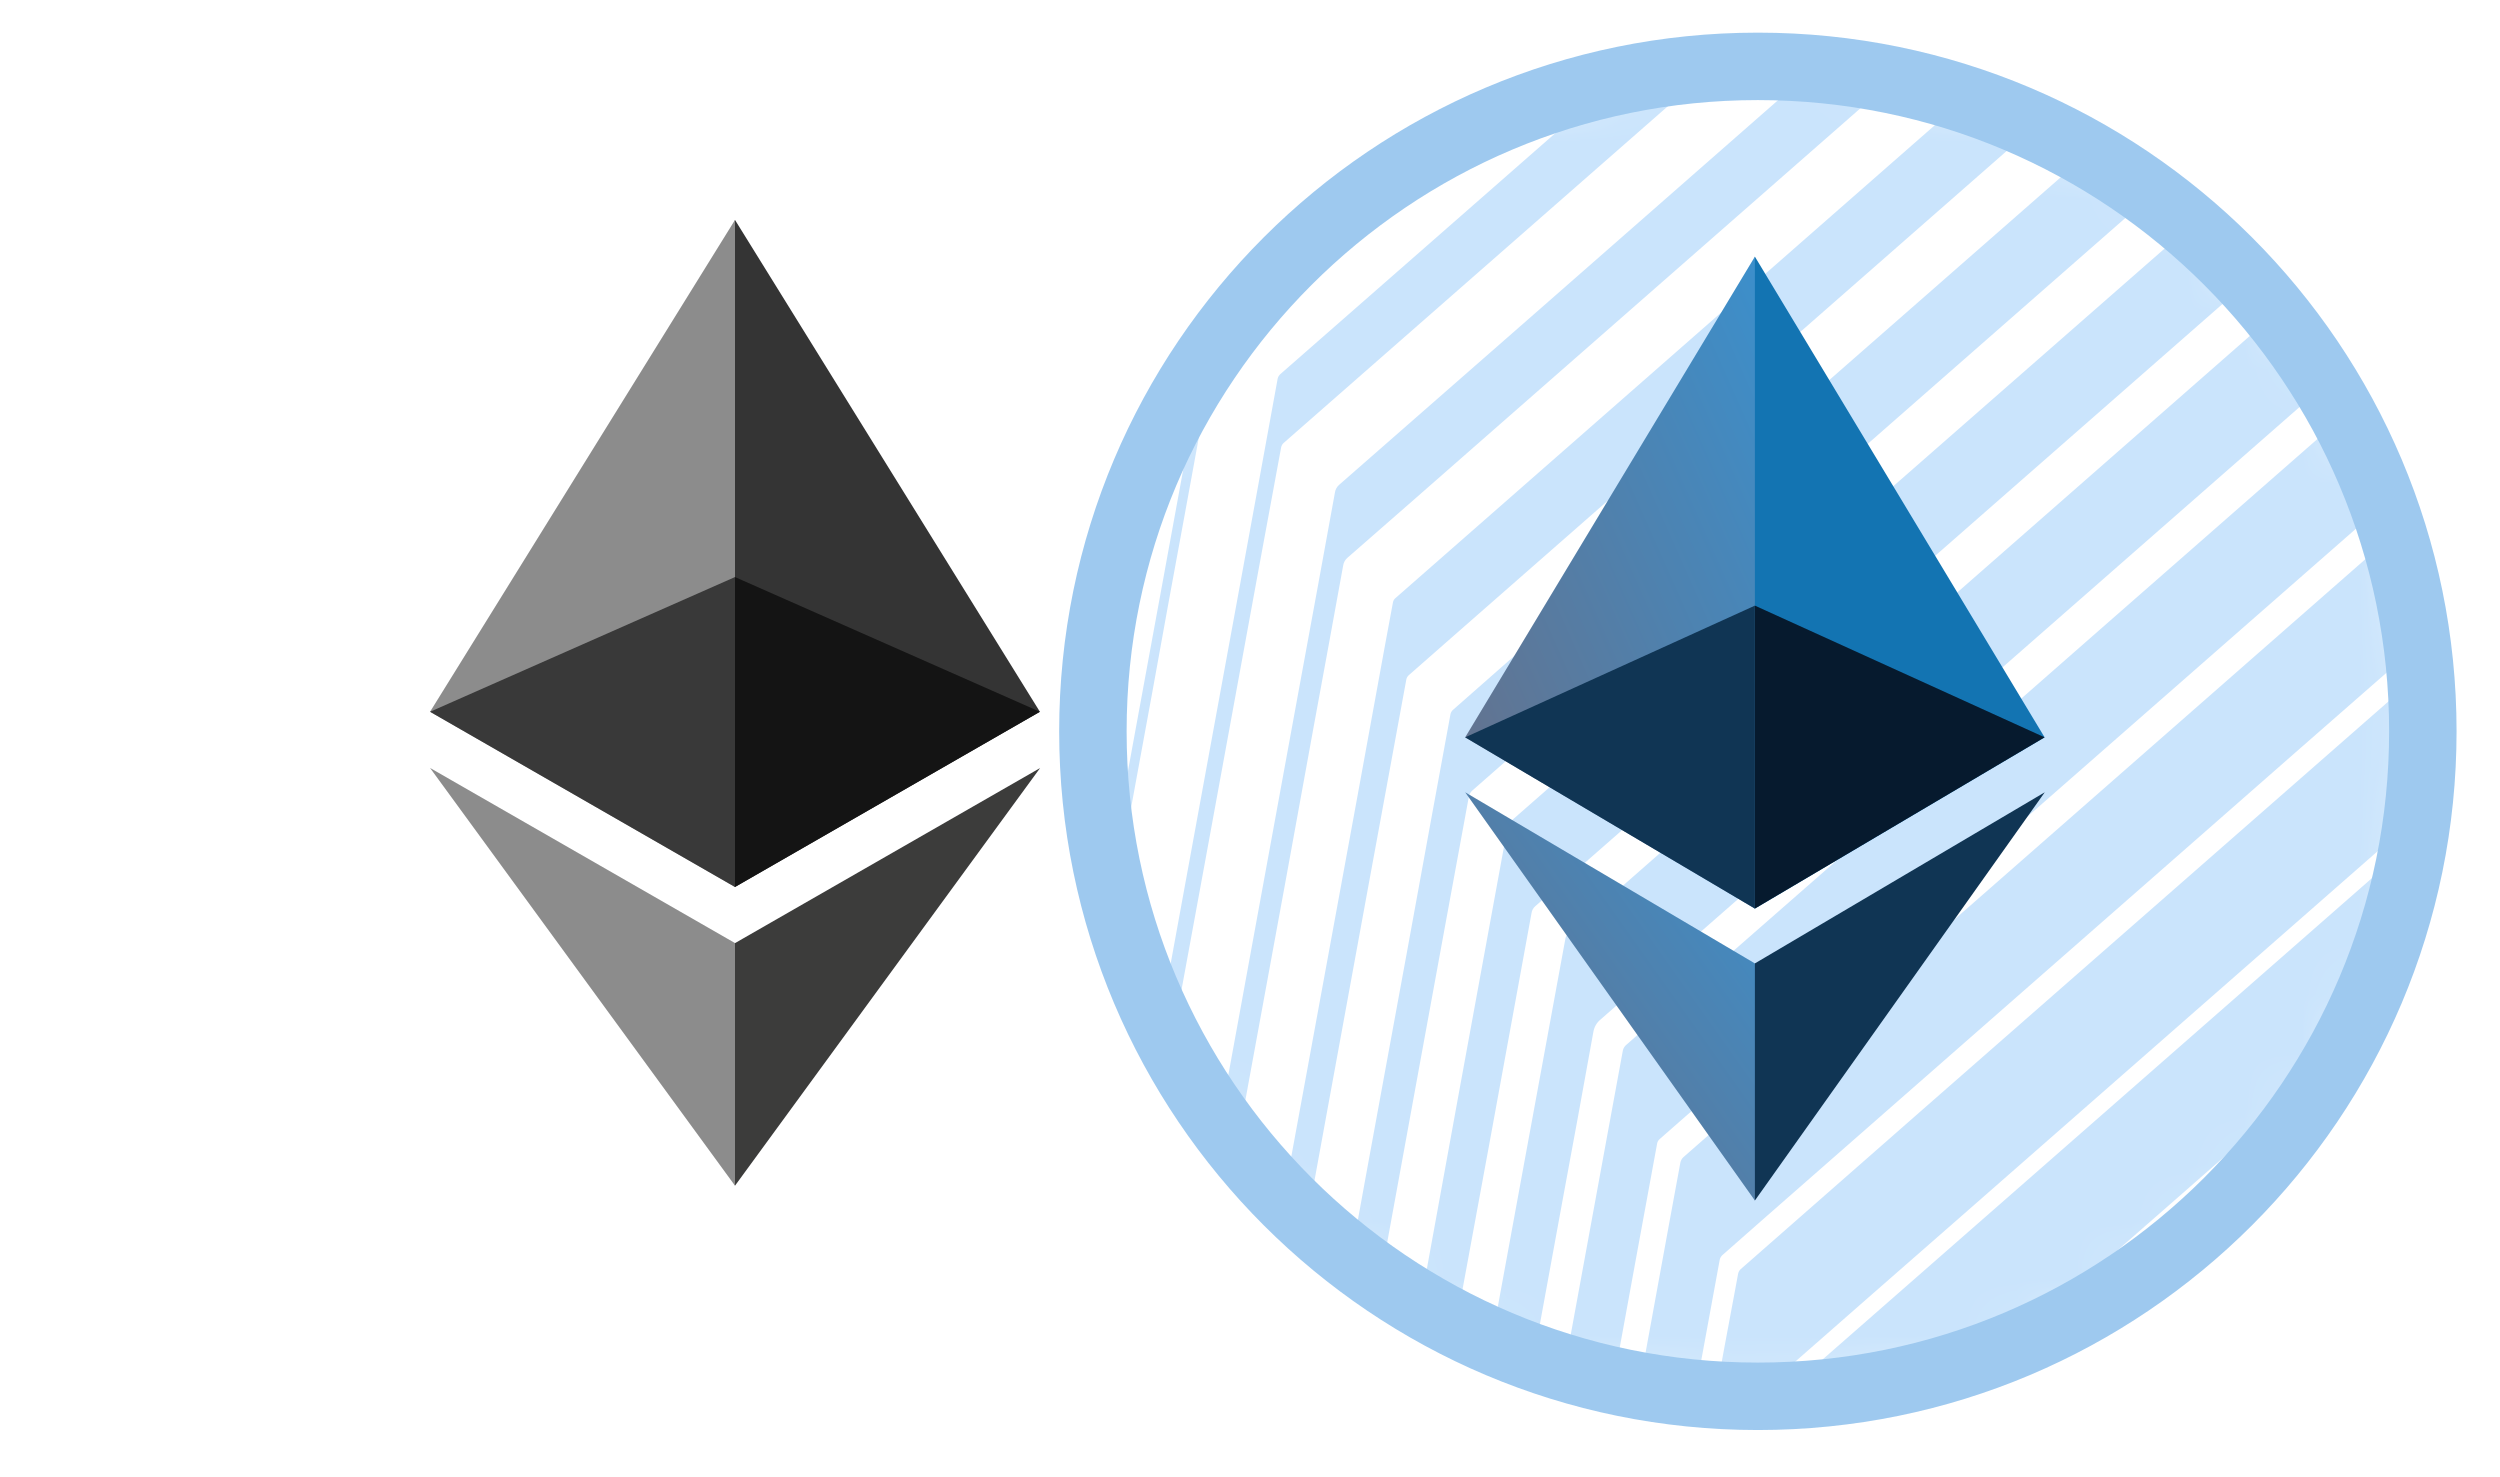 <svg width="44" height="26" viewBox="0 0 44 26" fill="none" xmlns="http://www.w3.org/2000/svg">
<path d="M0.938 12.871C0.938 6.244 6.31 0.871 12.938 0.871C19.565 0.871 24.938 6.244 24.938 12.871C24.938 19.499 19.565 24.871 12.938 24.871C6.31 24.871 0.938 19.499 0.938 12.871Z" fill="white"/>
<g clip-path="url(#clip0_1146_216711)">
<path d="M12.936 3.871L12.818 4.259V15.497L12.936 15.611L18.302 12.527L12.936 3.871Z" fill="#343434"/>
<path d="M12.936 3.871L7.569 12.527L12.936 15.611V10.156V3.871Z" fill="#8C8C8C"/>
<path d="M12.936 16.599L12.87 16.677V20.68L12.936 20.868L18.306 13.517L12.936 16.599Z" fill="#3C3C3B"/>
<path d="M12.936 20.868V16.598L7.569 13.516L12.936 20.868Z" fill="#8C8C8C"/>
<path d="M12.935 15.611L18.302 12.527L12.935 10.156V15.611Z" fill="#141414"/>
<path d="M7.569 12.527L12.936 15.611V10.156L7.569 12.527Z" fill="#393939"/>
</g>
<mask id="mask0_1146_216711" style="mask-type:luminance" maskUnits="userSpaceOnUse" x="18" y="0" width="25" height="25">
<path d="M42.938 12.871C42.938 6.244 37.565 0.871 30.938 0.871C24.31 0.871 18.938 6.244 18.938 12.871C18.938 19.499 24.31 24.871 30.938 24.871C37.565 24.871 42.938 19.499 42.938 12.871Z" fill="white"/>
</mask>
<g mask="url(#mask0_1146_216711)">
<path d="M42.938 12.871C42.938 6.244 37.565 0.871 30.938 0.871C24.31 0.871 18.938 6.244 18.938 12.871C18.938 19.499 24.31 24.871 30.938 24.871C37.565 24.871 42.938 19.499 42.938 12.871Z" fill="white"/>
<mask id="mask1_1146_216711" style="mask-type:luminance" maskUnits="userSpaceOnUse" x="16" y="-5" width="30" height="36">
<path d="M45.121 -4.529H16.664V30.099H45.121V-4.529Z" fill="white"/>
</mask>
<g mask="url(#mask1_1146_216711)">
<path d="M30.242 1.08C30.156 1.159 30.073 1.239 29.986 1.316C28.665 2.473 27.345 3.631 26.024 4.788C24.879 5.791 23.735 6.794 22.591 7.797C22.569 7.818 22.554 7.844 22.548 7.874C22.415 8.59 22.282 9.307 22.151 10.024C21.999 10.855 21.846 11.687 21.694 12.519C21.539 13.369 21.383 14.219 21.227 15.069C21.089 15.827 20.95 16.585 20.809 17.343C20.733 17.76 20.657 18.176 20.582 18.59L20.571 18.637C20.514 18.533 20.468 18.445 20.416 18.36C20.397 18.331 20.384 18.298 20.378 18.263C20.372 18.229 20.373 18.194 20.381 18.159C20.539 17.314 20.695 16.468 20.848 15.622C20.996 14.817 21.143 14.012 21.29 13.207C21.442 12.38 21.593 11.552 21.745 10.725L22.123 8.66C22.245 7.995 22.366 7.329 22.487 6.663C22.495 6.631 22.513 6.602 22.538 6.581C23.385 5.839 24.231 5.098 25.077 4.357L27.848 1.928C28.086 1.719 28.322 1.511 28.562 1.302C28.591 1.276 28.627 1.257 28.665 1.25C29.146 1.163 29.631 1.108 30.118 1.085C30.136 1.083 30.153 1.08 30.17 1.075L30.242 1.08Z" fill="#CAE4FC"/>
<path d="M28.396 24.307C28.121 24.238 27.854 24.169 27.587 24.105C27.543 24.094 27.537 24.075 27.545 24.035C27.798 22.658 28.05 21.282 28.302 19.905C28.388 19.43 28.475 18.955 28.564 18.48C28.574 18.445 28.594 18.413 28.622 18.39C29.279 17.811 29.939 17.232 30.6 16.655L33.247 14.337C34.397 13.328 35.547 12.319 36.697 11.31L41.04 7.505C41.049 7.497 41.059 7.49 41.075 7.479C41.087 7.499 41.099 7.517 41.109 7.537C41.344 8.011 41.548 8.5 41.72 9.001C41.729 9.02 41.731 9.042 41.725 9.062C41.719 9.082 41.706 9.099 41.688 9.11C40.105 10.496 38.523 11.882 36.942 13.269L32.919 16.795C31.683 17.878 30.447 18.962 29.211 20.047C29.188 20.067 29.172 20.093 29.166 20.123C29.051 20.741 28.937 21.36 28.825 21.978L28.433 24.123C28.42 24.179 28.41 24.238 28.396 24.307Z" fill="#CAE4FC"/>
<path d="M29.837 24.499L28.856 24.39C28.878 24.268 28.898 24.158 28.918 24.048C29.073 23.196 29.229 22.344 29.385 21.491C29.448 21.148 29.51 20.803 29.575 20.459C29.583 20.424 29.601 20.391 29.627 20.367C31.174 19.01 32.721 17.653 34.268 16.297L41.871 9.631C41.879 9.624 41.888 9.619 41.904 9.606C41.937 9.734 41.972 9.856 42.002 9.978C42.125 10.477 42.216 10.985 42.275 11.496C42.281 11.525 42.279 11.555 42.269 11.582C42.259 11.61 42.241 11.634 42.218 11.652C41.003 12.714 39.789 13.778 38.574 14.845L31.016 21.472C30.782 21.678 30.547 21.883 30.314 22.09C30.29 22.112 30.274 22.141 30.267 22.172C30.129 22.926 29.991 23.679 29.852 24.433C29.849 24.447 29.844 24.465 29.837 24.499Z" fill="#CAE4FC"/>
<path d="M26.989 23.925L26.244 23.648C26.284 23.427 26.323 23.214 26.361 23.001L26.744 20.913C26.905 20.039 27.065 19.164 27.226 18.29C27.334 17.698 27.443 17.107 27.552 16.515C27.559 16.484 27.575 16.455 27.599 16.433C28.689 15.476 29.779 14.519 30.871 13.563L39.878 5.666C39.888 5.657 39.898 5.65 39.914 5.637C40.225 6.04 40.51 6.465 40.765 6.907L31.333 15.173C30.279 16.097 29.226 17.02 28.171 17.942C28.103 17.997 28.057 18.076 28.043 18.163C27.865 19.152 27.685 20.139 27.501 21.126C27.345 21.976 27.19 22.826 27.034 23.676C27.02 23.756 27.005 23.836 26.989 23.925Z" fill="#CAE4FC"/>
<path d="M42.325 12.091C42.331 12.262 42.338 12.415 42.342 12.569C42.354 13.176 42.32 13.782 42.238 14.384C42.227 14.468 42.216 14.553 42.2 14.637C42.193 14.665 42.178 14.689 42.158 14.708C41.574 15.222 40.989 15.734 40.404 16.246L34.478 21.441C33.459 22.331 32.442 23.223 31.425 24.115C31.391 24.145 31.369 24.186 31.363 24.231C31.348 24.323 31.33 24.415 31.311 24.515H30.204C30.247 24.275 30.289 24.045 30.331 23.812C30.416 23.348 30.503 22.883 30.591 22.418C30.597 22.389 30.611 22.361 30.633 22.34C31.703 21.401 32.774 20.462 33.844 19.523L42.238 12.169L42.325 12.091Z" fill="#CAE4FC"/>
<path d="M25.609 23.366C25.407 23.257 25.21 23.152 25.015 23.044C25.007 23.036 25.001 23.027 24.997 23.016C24.994 23.006 24.992 22.994 24.994 22.984C25.08 22.503 25.169 22.024 25.256 21.545L25.671 19.265C25.818 18.465 25.965 17.664 26.111 16.862C26.25 16.097 26.39 15.333 26.531 14.57C26.536 14.525 26.557 14.483 26.591 14.453C27.554 13.611 28.518 12.767 29.48 11.922L38.415 4.096L38.467 4.052L39.453 5.052L39.383 5.116L30.554 12.854C29.378 13.886 28.2 14.917 27.022 15.948C26.984 15.98 26.96 16.026 26.954 16.075C26.715 17.386 26.475 18.697 26.235 20.008L25.622 23.336C25.618 23.346 25.614 23.356 25.609 23.366Z" fill="#CAE4FC"/>
<path d="M36.703 2.739L37.797 3.494L34.563 6.329C33.488 7.271 32.413 8.214 31.337 9.158L28.36 11.767C27.544 12.482 26.728 13.197 25.913 13.913C25.883 13.94 25.862 13.975 25.853 14.015C25.717 14.745 25.583 15.476 25.45 16.206L24.994 18.695C24.847 19.501 24.7 20.306 24.553 21.11L24.29 22.549C24.286 22.565 24.28 22.581 24.274 22.598C24.107 22.479 23.944 22.365 23.783 22.248C23.776 22.24 23.772 22.23 23.769 22.221C23.767 22.211 23.766 22.2 23.768 22.19C23.857 21.698 23.946 21.206 24.036 20.715C24.146 20.112 24.257 19.51 24.367 18.908C24.498 18.193 24.63 17.478 24.761 16.764C24.899 16.006 25.037 15.248 25.176 14.489C25.293 13.848 25.411 13.207 25.529 12.566C25.537 12.534 25.555 12.506 25.581 12.486C26.203 11.937 26.828 11.389 27.456 10.841L36.609 2.822L36.703 2.739Z" fill="#CAE4FC"/>
<path d="M31.587 24.485C31.585 24.445 31.593 24.406 31.609 24.369C31.625 24.333 31.649 24.301 31.679 24.276C33.001 23.12 34.322 21.963 35.642 20.805L42.042 15.196L42.114 15.135C42.087 15.265 42.063 15.377 42.038 15.489C41.732 16.797 41.203 18.042 40.474 19.169C40.451 19.206 40.422 19.239 40.39 19.267C39.123 20.381 37.855 21.492 36.587 22.601C36.307 22.846 36.027 23.091 35.747 23.335C35.706 23.373 35.66 23.405 35.61 23.43C34.656 23.88 33.644 24.194 32.604 24.362C32.285 24.414 31.963 24.445 31.642 24.484C31.624 24.485 31.605 24.485 31.587 24.485Z" fill="#CAE4FC"/>
<path d="M35.781 2.251L25.581 11.193C25.318 11.423 25.056 11.653 24.794 11.884C24.773 11.903 24.758 11.928 24.752 11.955C24.527 13.173 24.304 14.39 24.081 15.606C23.832 16.966 23.583 18.326 23.334 19.686C23.22 20.309 23.106 20.932 22.993 21.555C22.99 21.569 22.986 21.583 22.982 21.597C22.966 21.586 22.953 21.578 22.942 21.568C22.839 21.475 22.744 21.378 22.639 21.29C22.614 21.27 22.595 21.243 22.586 21.212C22.576 21.181 22.577 21.148 22.587 21.118C22.817 19.872 23.046 18.627 23.273 17.381C23.479 16.261 23.684 15.14 23.89 14.02C24.053 13.126 24.216 12.233 24.379 11.34C24.424 11.092 24.47 10.844 24.517 10.597C24.523 10.571 24.536 10.548 24.556 10.53C25.851 9.393 27.147 8.257 28.443 7.122L31.894 4.096C32.772 3.326 33.651 2.556 34.529 1.786C34.542 1.771 34.559 1.762 34.578 1.758C34.596 1.754 34.616 1.757 34.633 1.765C35.024 1.906 35.407 2.069 35.781 2.251Z" fill="#CAE4FC"/>
<path d="M21.737 20.324C21.634 20.195 21.542 20.078 21.452 19.959C21.439 19.936 21.436 19.909 21.443 19.883C21.509 19.512 21.578 19.141 21.646 18.771C21.777 18.056 21.908 17.341 22.038 16.626C22.173 15.891 22.307 15.155 22.442 14.42L22.811 12.405C22.942 11.692 23.073 10.979 23.204 10.265C23.301 9.735 23.397 9.204 23.494 8.673C23.501 8.617 23.529 8.567 23.571 8.531C24.753 7.497 25.935 6.462 27.117 5.426L29.775 3.095C30.498 2.461 31.222 1.827 31.945 1.192C31.958 1.178 31.974 1.167 31.992 1.16C32.011 1.154 32.03 1.152 32.049 1.155C32.467 1.229 32.885 1.302 33.304 1.374C33.314 1.377 33.324 1.38 33.333 1.385C33.316 1.401 33.302 1.416 33.287 1.429L26.094 7.734C25.302 8.43 24.509 9.124 23.716 9.816C23.675 9.851 23.648 9.899 23.64 9.952C23.47 10.891 23.298 11.829 23.125 12.766C22.957 13.685 22.79 14.604 22.623 15.524C22.418 16.644 22.212 17.764 22.006 18.885C21.921 19.346 21.837 19.806 21.753 20.267C21.749 20.282 21.745 20.295 21.737 20.324Z" fill="#CAE4FC"/>
<path d="M19.526 16.216C19.488 16.107 19.46 15.995 19.44 15.882C19.431 15.796 19.462 15.705 19.478 15.617C19.647 14.691 19.817 13.765 19.986 12.839C20.15 11.947 20.314 11.054 20.478 10.16C20.642 9.267 20.806 8.37 20.97 7.469C21.062 6.965 21.155 6.46 21.248 5.956C21.256 5.918 21.272 5.882 21.295 5.851C22.333 4.431 23.676 3.265 25.224 2.438C25.245 2.427 25.265 2.418 25.286 2.408C25.291 2.407 25.296 2.407 25.302 2.408C25.273 2.434 25.25 2.456 25.224 2.478C23.983 3.565 22.742 4.653 21.501 5.741C21.468 5.768 21.445 5.806 21.438 5.849C21.247 6.902 21.054 7.955 20.86 9.008C20.665 10.06 20.473 11.114 20.283 12.169C20.098 13.178 19.913 14.185 19.728 15.192C19.668 15.518 19.609 15.844 19.549 16.169C19.546 16.185 19.542 16.2 19.538 16.216L19.526 16.216Z" fill="#CAE4FC"/>
<path d="M36.368 23.026C37.574 21.969 38.78 20.912 39.985 19.855C39.019 21.16 37.785 22.242 36.368 23.026Z" fill="#CAE4FC"/>
<g filter="url(#filter0_d_1146_216711)">
<path d="M30.886 4.517L30.775 4.895V15.88L30.886 15.991L35.985 12.977L30.886 4.517Z" fill="#1374B2"/>
<path d="M30.886 4.517L25.787 12.977L30.886 15.991V10.659V4.517Z" fill="url(#paint0_linear_1146_216711)"/>
<path d="M30.886 16.956L30.823 17.033V20.945L30.886 21.129L35.988 13.944L30.886 16.956Z" fill="#103554"/>
<path d="M30.886 21.129V16.956L25.787 13.944L30.886 21.129Z" fill="url(#paint1_linear_1146_216711)"/>
<path d="M30.886 15.991L35.985 12.977L30.886 10.659V15.991Z" fill="#061A2E"/>
<path d="M25.787 12.977L30.886 15.991V10.659L25.787 12.977Z" fill="#103554"/>
</g>
</g>
</g>
<path d="M30.938 1.168H30.938C24.475 1.168 19.235 6.408 19.235 12.871V12.871C19.235 19.335 24.475 24.575 30.938 24.575H30.938C37.402 24.575 42.642 19.335 42.642 12.871V12.871C42.642 6.408 37.402 1.168 30.938 1.168Z" stroke="#9EC9EF" stroke-width="1.187"/>
<defs>
<filter id="filter0_d_1146_216711" x="7.984" y="-13.286" width="45.806" height="52.217" filterUnits="userSpaceOnUse" color-interpolation-filters="sRGB">
<feFlood flood-opacity="0" result="BackgroundImageFix"/>
<feColorMatrix in="SourceAlpha" type="matrix" values="0 0 0 0 0 0 0 0 0 0 0 0 0 0 0 0 0 0 127 0" result="hardAlpha"/>
<feOffset/>
<feGaussianBlur stdDeviation="8.901"/>
<feColorMatrix type="matrix" values="0 0 0 0 0 0 0 0 0 0.52 0 0 0 0 1 0 0 0 1 0"/>
<feBlend mode="normal" in2="BackgroundImageFix" result="effect1_dropShadow_1146_216711"/>
<feBlend mode="normal" in="SourceGraphic" in2="effect1_dropShadow_1146_216711" result="shape"/>
</filter>
<linearGradient id="paint0_linear_1146_216711" x1="30.886" y1="4.517" x2="22.37" y2="8.301" gradientUnits="userSpaceOnUse">
<stop stop-color="#3C8FCB"/>
<stop offset="1" stop-color="#686F87"/>
</linearGradient>
<linearGradient id="paint1_linear_1146_216711" x1="30.886" y1="13.944" x2="24.104" y2="18.757" gradientUnits="userSpaceOnUse">
<stop stop-color="#3C8FCB"/>
<stop offset="1" stop-color="#686F87"/>
</linearGradient>
<clipPath id="clip0_1146_216711">
<rect width="10.737" height="17" fill="white" transform="translate(7.569 3.871)"/>
</clipPath>
</defs>
</svg>
